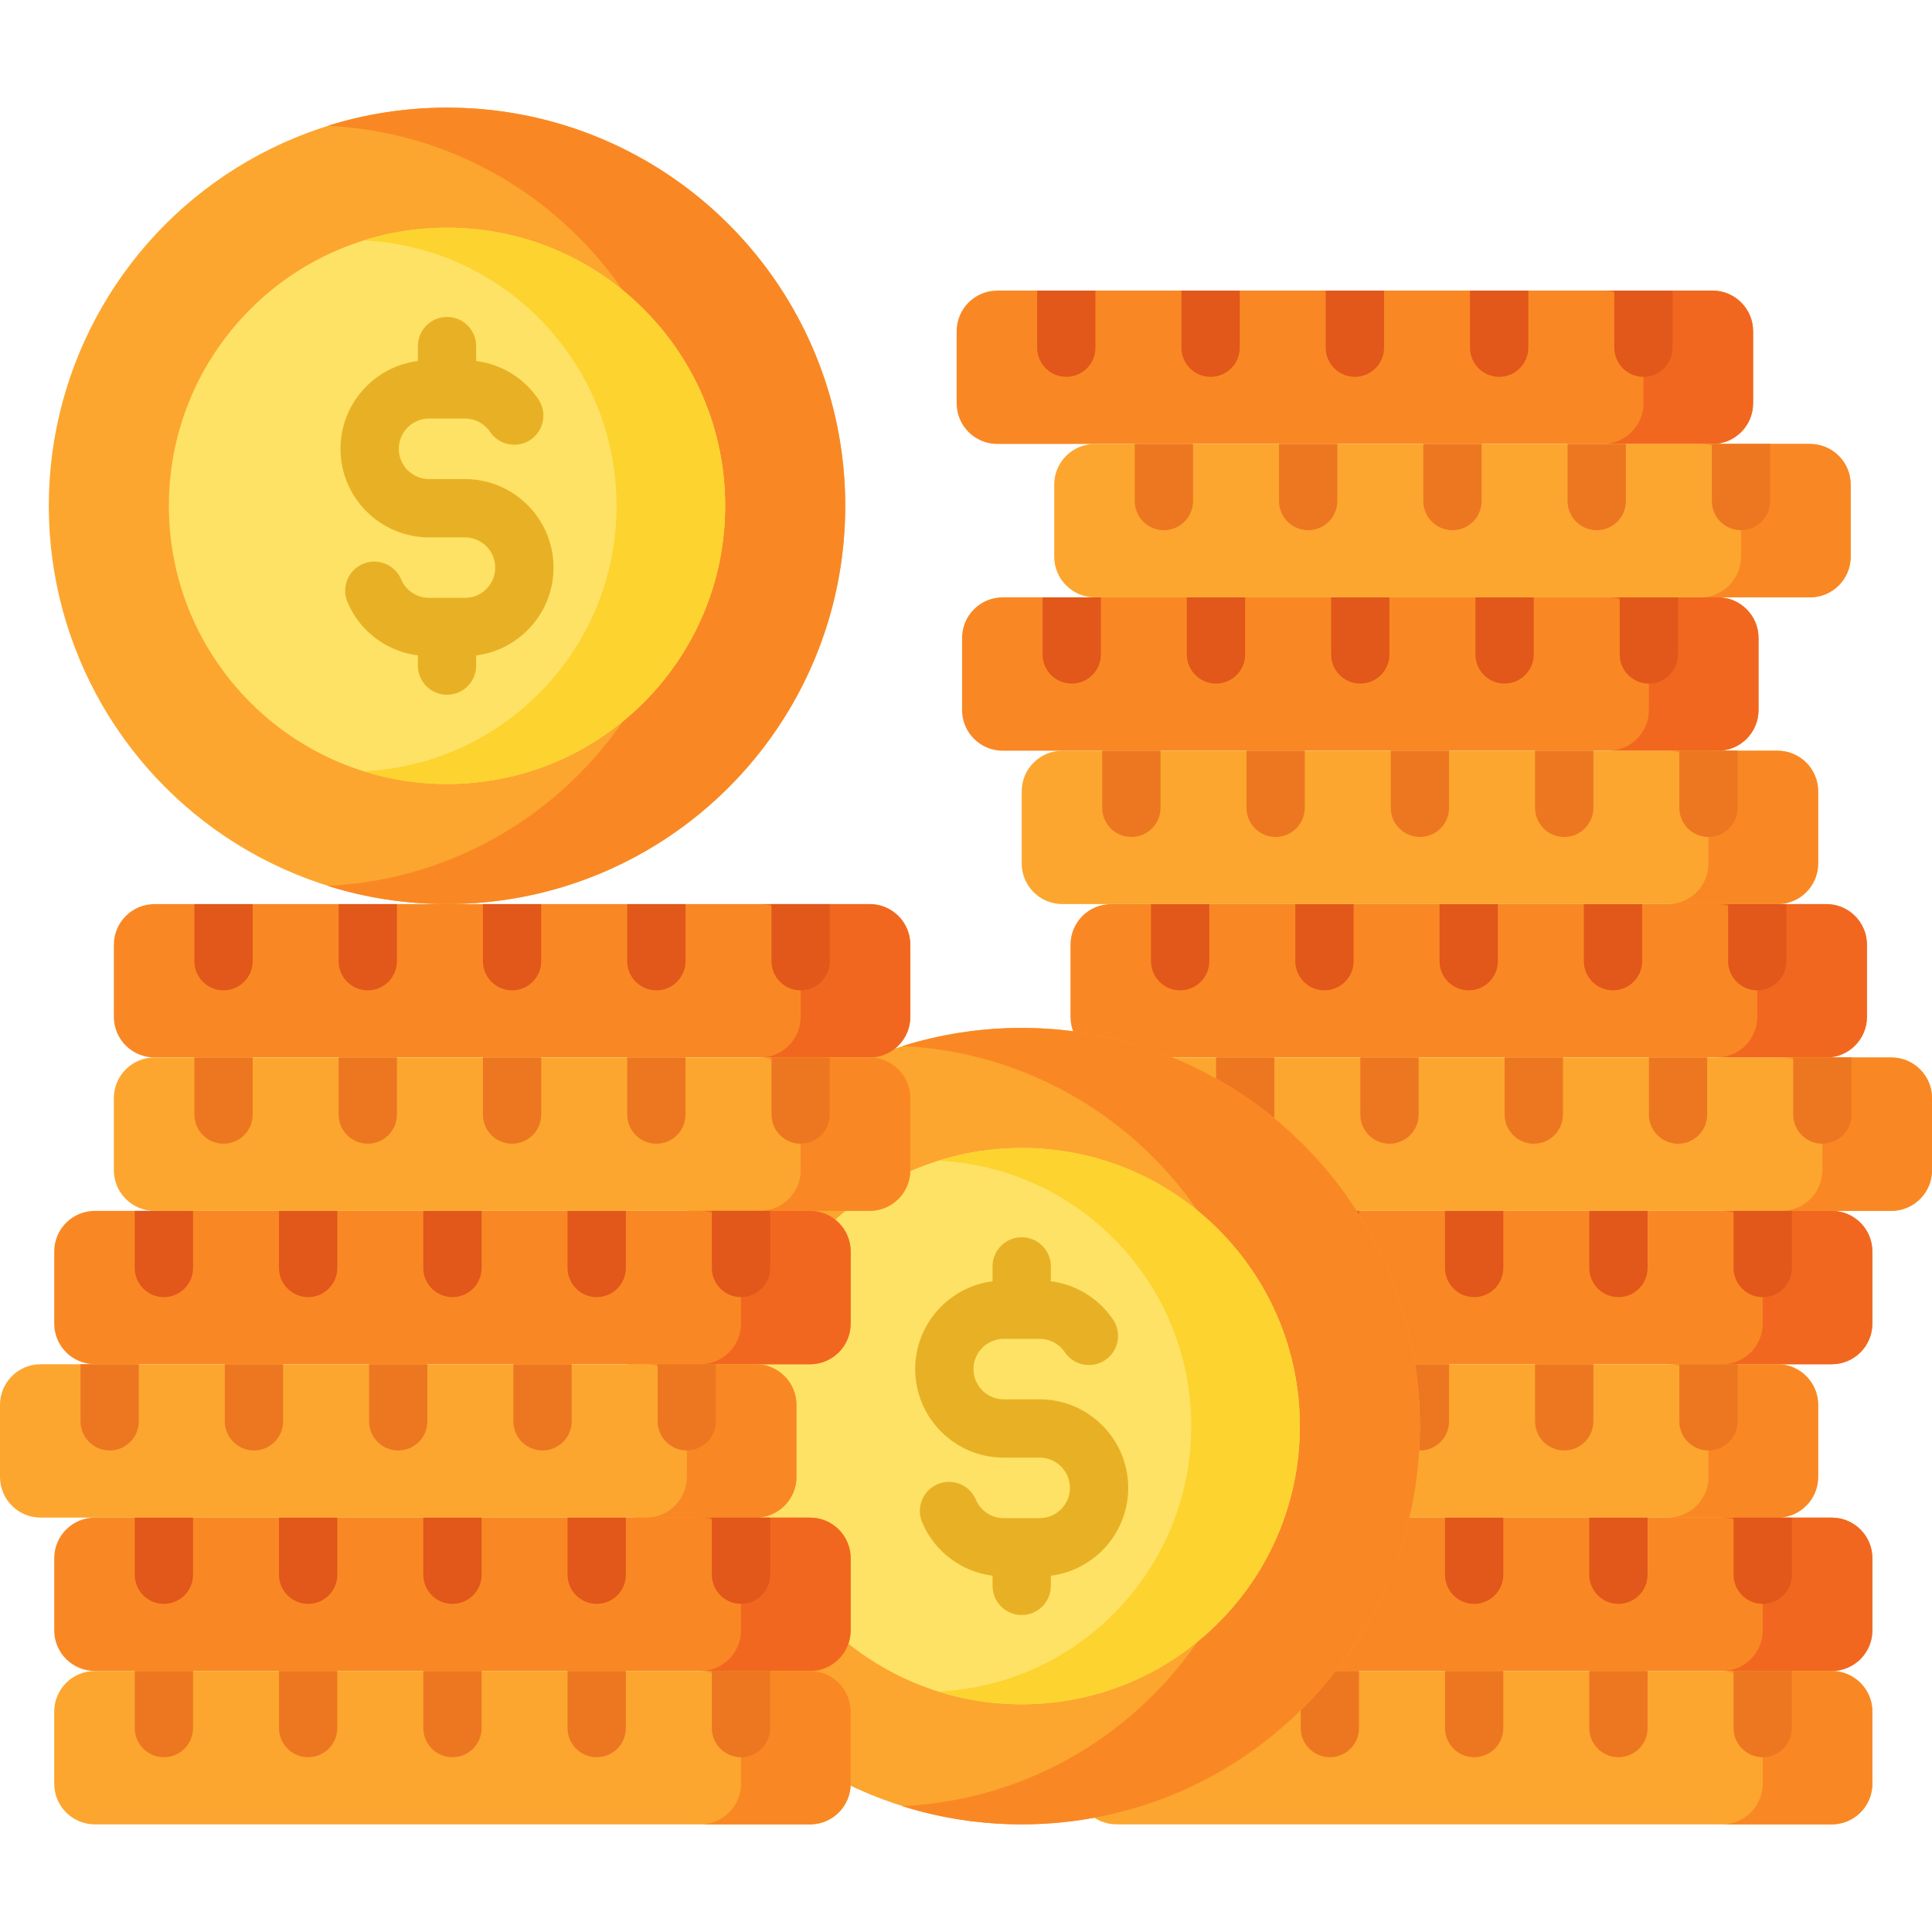 <svg id="Capa_1" enable-background="new 0 0 512 512" height="512" viewBox="0 0 512 512" width="512" xmlns="http://www.w3.org/2000/svg"><g><g><g><path d="m483.984 280.239h-189.517c-5.951 0-10.776-4.824-10.776-10.776v-19.092c0-5.951 4.824-10.776 10.776-10.776h189.516c5.951 0 10.776 4.824 10.776 10.776v19.092c0 5.951-4.824 10.776-10.775 10.776z" fill="#f98824"/><path d="m494.759 250.373v19.094c0 5.948-4.827 10.776-10.776 10.776h-29.062c5.948 0 10.776-4.827 10.776-10.776v-19.094c0-5.959-4.827-10.776-10.776-10.776h29.062c5.949.001 10.776 4.817 10.776 10.776z" fill="#f2671f"/><g><g><path d="m320.479 239.6v15.123c0 4.265-3.461 7.726-7.726 7.726s-7.726-3.461-7.726-7.726v-15.123z" fill="#e2571a"/></g><g><path d="m396.949 239.6v15.123c0 4.265-3.462 7.726-7.726 7.726-4.265 0-7.726-3.461-7.726-7.726v-15.123z" fill="#e2571a"/></g><g><path d="m473.42 239.6v15.123c0 4.265-3.451 7.726-7.726 7.726-4.265 0-7.726-3.461-7.726-7.726v-15.123z" fill="#e2571a"/></g></g><g><g><path d="m358.719 239.6v15.123c0 4.265-3.461 7.726-7.726 7.726-4.275 0-7.726-3.461-7.726-7.726v-15.123z" fill="#e2571a"/></g><g><path d="m435.19 239.6v15.123c0 4.265-3.461 7.726-7.726 7.726s-7.726-3.461-7.726-7.726v-15.123z" fill="#e2571a"/></g></g></g><g><path d="m501.224 320.886h-189.516c-5.951 0-10.776-4.824-10.776-10.776v-19.092c0-5.951 4.824-10.776 10.776-10.776h189.516c5.951 0 10.776 4.824 10.776 10.776v19.092c0 5.952-4.824 10.776-10.776 10.776z" fill="#fca62f"/><path d="m512 291.021v19.094c0 5.948-4.827 10.776-10.776 10.776h-29.062c5.948 0 10.776-4.827 10.776-10.776v-19.094c0-5.959-4.827-10.776-10.776-10.776h29.062c5.948 0 10.776 4.817 10.776 10.776z" fill="#f98824"/><g><g><path d="m337.724 280.24v15.133c0 4.265-3.462 7.726-7.726 7.726-4.275 0-7.726-3.461-7.726-7.726v-15.133z" fill="#ed7720"/></g><g><path d="m414.195 280.24v15.133c0 4.265-3.462 7.726-7.726 7.726-4.265 0-7.726-3.461-7.726-7.726v-15.133z" fill="#ed7720"/></g><g><path d="m490.665 280.24v15.133c0 4.265-3.462 7.726-7.726 7.726-4.265 0-7.726-3.461-7.726-7.726v-15.133z" fill="#ed7720"/></g></g><g><g><path d="m375.954 280.24v15.133c0 4.265-3.461 7.726-7.726 7.726s-7.726-3.461-7.726-7.726v-15.133z" fill="#ed7720"/></g><g><path d="m452.425 280.24v15.133c0 4.265-3.451 7.726-7.726 7.726-4.265 0-7.726-3.461-7.726-7.726v-15.133z" fill="#ed7720"/></g></g></g><g><path d="m485.42 361.534h-189.516c-5.951 0-10.776-4.824-10.776-10.776v-19.092c0-5.951 4.824-10.776 10.776-10.776h189.516c5.951 0 10.776 4.824 10.776 10.776v19.092c0 5.951-4.824 10.776-10.776 10.776z" fill="#f98824"/><path d="m496.196 331.668v19.094c0 5.948-4.827 10.776-10.776 10.776h-29.062c5.948 0 10.776-4.827 10.776-10.776v-19.094c0-5.959-4.827-10.776-10.776-10.776h29.062c5.948.001 10.776 4.817 10.776 10.776z" fill="#f2671f"/><g><g><path d="m321.911 320.891v15.133c0 4.265-3.451 7.726-7.726 7.726-4.265 0-7.726-3.461-7.726-7.726v-15.133z" fill="#e2571a"/></g><g><path d="m398.392 320.891v15.133c0 4.265-3.461 7.726-7.726 7.726-4.275 0-7.726-3.461-7.726-7.726v-15.133z" fill="#e2571a"/></g><g><path d="m474.862 320.891v15.133c0 4.265-3.461 7.726-7.726 7.726s-7.726-3.461-7.726-7.726v-15.133z" fill="#e2571a"/></g></g><g><g><path d="m360.151 320.891v15.133c0 4.265-3.461 7.726-7.726 7.726s-7.726-3.461-7.726-7.726v-15.133z" fill="#e2571a"/></g><g><path d="m436.622 320.891v15.133c0 4.265-3.451 7.726-7.726 7.726-4.265 0-7.726-3.461-7.726-7.726v-15.133z" fill="#e2571a"/></g></g></g><g><path d="m471.053 402.181h-189.516c-5.951 0-10.776-4.824-10.776-10.776v-19.092c0-5.951 4.824-10.776 10.776-10.776h189.516c5.951 0 10.776 4.824 10.776 10.776v19.092c0 5.952-4.825 10.776-10.776 10.776z" fill="#fca62f"/><path d="m481.828 372.316v19.094c0 5.948-4.827 10.776-10.776 10.776h-29.062c5.948 0 10.776-4.827 10.776-10.776v-19.094c0-5.959-4.827-10.776-10.776-10.776h29.062c5.949 0 10.776 4.817 10.776 10.776z" fill="#f98824"/><g><g><path d="m307.55 361.542v15.123c0 4.265-3.461 7.726-7.726 7.726s-7.726-3.461-7.726-7.726v-15.123z" fill="#ed7720"/></g><g><path d="m384.021 361.542v15.123c0 4.265-3.462 7.726-7.726 7.726-4.265 0-7.726-3.461-7.726-7.726v-15.123z" fill="#ed7720"/></g><g><path d="m460.491 361.542v15.123c0 4.265-3.451 7.726-7.726 7.726-4.265 0-7.726-3.461-7.726-7.726v-15.123z" fill="#ed7720"/></g></g><g><g><path d="m345.78 361.542v15.123c0 4.265-3.451 7.726-7.726 7.726-4.265 0-7.726-3.461-7.726-7.726v-15.123z" fill="#ed7720"/></g><g><path d="m422.261 361.542v15.123c0 4.265-3.461 7.726-7.726 7.726-4.275 0-7.726-3.461-7.726-7.726v-15.123z" fill="#ed7720"/></g></g></g><g><path d="m453.812 117.651h-189.516c-5.951 0-10.775-4.824-10.775-10.776v-19.092c0-5.951 4.824-10.776 10.775-10.776h189.516c5.951 0 10.776 4.824 10.776 10.776v19.092c0 5.952-4.825 10.776-10.776 10.776z" fill="#f98824"/><path d="m464.588 87.786v19.094c0 5.948-4.827 10.776-10.776 10.776h-29.062c5.948 0 10.776-4.827 10.776-10.776v-19.094c0-5.959-4.827-10.776-10.776-10.776h29.062c5.948 0 10.776 4.817 10.776 10.776z" fill="#f2671f"/><g><g><path d="m290.305 77.006v15.133c0 4.265-3.451 7.726-7.726 7.726-4.265 0-7.726-3.461-7.726-7.726v-15.133z" fill="#e2571a"/></g><g><path d="m366.786 77.006v15.133c0 4.265-3.462 7.726-7.726 7.726-4.275 0-7.726-3.461-7.726-7.726v-15.133z" fill="#e2571a"/></g><g><path d="m443.256 77.006v15.133c0 4.265-3.462 7.726-7.726 7.726-4.275 0-7.726-3.461-7.726-7.726v-15.133z" fill="#e2571a"/></g></g><g><g><path d="m328.545 77.006v15.133c0 4.265-3.461 7.726-7.726 7.726s-7.726-3.461-7.726-7.726v-15.133z" fill="#e2571a"/></g><g><path d="m405.016 77.006v15.133c0 4.265-3.461 7.726-7.726 7.726s-7.726-3.461-7.726-7.726v-15.133z" fill="#e2571a"/></g></g></g><g><path d="m479.673 158.298h-189.516c-5.951 0-10.776-4.824-10.776-10.776v-19.092c0-5.951 4.824-10.776 10.776-10.776h189.516c5.951 0 10.776 4.824 10.776 10.776v19.092c0 5.952-4.824 10.776-10.776 10.776z" fill="#fca62f"/><path d="m490.449 128.433v19.094c0 5.948-4.827 10.776-10.776 10.776h-29.062c5.948 0 10.776-4.827 10.776-10.776v-19.094c0-5.959-4.827-10.776-10.776-10.776h29.062c5.948.001 10.776 4.817 10.776 10.776z" fill="#f98824"/><g><g><path d="m316.173 117.657v15.123c0 4.275-3.461 7.726-7.726 7.726-4.275 0-7.726-3.451-7.726-7.726v-15.123z" fill="#ed7720"/></g><g><path d="m392.643 117.657v15.123c0 4.275-3.461 7.726-7.726 7.726s-7.726-3.451-7.726-7.726v-15.123z" fill="#ed7720"/></g><g><path d="m469.114 117.657v15.123c0 4.275-3.461 7.726-7.726 7.726s-7.726-3.451-7.726-7.726v-15.123z" fill="#ed7720"/></g></g><g><g><path d="m354.403 117.657v15.123c0 4.275-3.451 7.726-7.726 7.726-4.265 0-7.726-3.451-7.726-7.726v-15.123z" fill="#ed7720"/></g><g><path d="m430.873 117.657v15.123c0 4.275-3.451 7.726-7.726 7.726-4.265 0-7.726-3.451-7.726-7.726v-15.123z" fill="#ed7720"/></g></g></g><g><path d="m455.249 198.946h-189.516c-5.951 0-10.775-4.824-10.775-10.776v-19.092c0-5.951 4.824-10.776 10.775-10.776h189.516c5.951 0 10.776 4.824 10.776 10.776v19.092c-.001 5.952-4.825 10.776-10.776 10.776z" fill="#f98824"/><path d="m466.024 169.081v19.094c0 5.948-4.827 10.776-10.776 10.776h-29.062c5.948 0 10.776-4.827 10.776-10.776v-19.094c0-5.959-4.827-10.776-10.776-10.776h29.062c5.949 0 10.776 4.817 10.776 10.776z" fill="#f2671f"/><g><g><path d="m291.747 158.308v15.123c0 4.265-3.461 7.726-7.726 7.726-4.275 0-7.726-3.461-7.726-7.726v-15.123z" fill="#e2571a"/></g><g><path d="m368.218 158.308v15.123c0 4.265-3.461 7.726-7.726 7.726s-7.726-3.461-7.726-7.726v-15.123z" fill="#e2571a"/></g><g><path d="m444.688 158.308v15.123c0 4.265-3.461 7.726-7.726 7.726s-7.726-3.461-7.726-7.726v-15.123z" fill="#e2571a"/></g></g><g><g><path d="m329.977 158.308v15.123c0 4.265-3.451 7.726-7.726 7.726-4.265 0-7.726-3.461-7.726-7.726v-15.123z" fill="#e2571a"/></g><g><path d="m406.458 158.308v15.123c0 4.265-3.462 7.726-7.726 7.726-4.275 0-7.726-3.461-7.726-7.726v-15.123z" fill="#e2571a"/></g></g></g><g><path d="m471.053 239.593h-189.516c-5.951 0-10.776-4.824-10.776-10.776v-19.092c0-5.951 4.824-10.776 10.776-10.776h189.516c5.951 0 10.776 4.824 10.776 10.776v19.092c0 5.952-4.825 10.776-10.776 10.776z" fill="#fca62f"/><path d="m481.828 209.728v19.094c0 5.948-4.827 10.776-10.776 10.776h-29.062c5.948 0 10.776-4.827 10.776-10.776v-19.094c0-5.959-4.827-10.776-10.776-10.776h29.062c5.949.001 10.776 4.817 10.776 10.776z" fill="#f98824"/><g><g><path d="m307.55 198.949v15.133c0 4.265-3.461 7.726-7.726 7.726s-7.726-3.462-7.726-7.726v-15.133z" fill="#ed7720"/></g><g><path d="m384.021 198.949v15.133c0 4.265-3.462 7.726-7.726 7.726-4.265 0-7.726-3.462-7.726-7.726v-15.133z" fill="#ed7720"/></g><g><path d="m460.491 198.949v15.133c0 4.265-3.451 7.726-7.726 7.726-4.265 0-7.726-3.462-7.726-7.726v-15.133z" fill="#ed7720"/></g></g><g><g><path d="m345.78 198.949v15.133c0 4.265-3.451 7.726-7.726 7.726-4.265 0-7.726-3.462-7.726-7.726v-15.133z" fill="#ed7720"/></g><g><path d="m422.261 198.949v15.133c0 4.265-3.461 7.726-7.726 7.726-4.275 0-7.726-3.462-7.726-7.726v-15.133z" fill="#ed7720"/></g></g></g><g><path d="m485.42 442.829h-189.516c-5.951 0-10.776-4.824-10.776-10.776v-19.092c0-5.951 4.824-10.776 10.776-10.776h189.516c5.951 0 10.776 4.824 10.776 10.776v19.092c0 5.951-4.824 10.776-10.776 10.776z" fill="#f98824"/><path d="m496.196 412.963v19.094c0 5.948-4.827 10.776-10.776 10.776h-29.062c5.948 0 10.776-4.827 10.776-10.776v-19.094c0-5.959-4.827-10.776-10.776-10.776h29.062c5.948.001 10.776 4.817 10.776 10.776z" fill="#f2671f"/><g><g><path d="m321.911 402.183v15.133c0 4.265-3.451 7.726-7.726 7.726-4.265 0-7.726-3.462-7.726-7.726v-15.133z" fill="#e2571a"/></g><g><path d="m398.392 402.183v15.133c0 4.265-3.461 7.726-7.726 7.726-4.275 0-7.726-3.462-7.726-7.726v-15.133z" fill="#e2571a"/></g><g><path d="m474.862 402.183v15.133c0 4.265-3.461 7.726-7.726 7.726s-7.726-3.462-7.726-7.726v-15.133z" fill="#e2571a"/></g></g><g><g><path d="m360.151 402.183v15.133c0 4.265-3.461 7.726-7.726 7.726s-7.726-3.462-7.726-7.726v-15.133z" fill="#e2571a"/></g><g><path d="m436.622 402.183v15.133c0 4.265-3.451 7.726-7.726 7.726-4.265 0-7.726-3.462-7.726-7.726v-15.133z" fill="#e2571a"/></g></g></g><g><path d="m485.42 483.476h-189.516c-5.951 0-10.776-4.824-10.776-10.776v-19.092c0-5.951 4.824-10.776 10.776-10.776h189.516c5.951 0 10.776 4.824 10.776 10.776v19.092c0 5.952-4.824 10.776-10.776 10.776z" fill="#fca62f"/><path d="m496.196 453.611v19.094c0 5.948-4.827 10.776-10.776 10.776h-29.062c5.948 0 10.776-4.827 10.776-10.776v-19.094c0-5.959-4.827-10.776-10.776-10.776h29.062c5.948 0 10.776 4.817 10.776 10.776z" fill="#f98824"/><g><g><path d="m321.911 442.834v15.123c0 4.275-3.451 7.726-7.726 7.726-4.265 0-7.726-3.451-7.726-7.726v-15.123z" fill="#ed7720"/></g><g><path d="m398.392 442.834v15.123c0 4.275-3.461 7.726-7.726 7.726-4.275 0-7.726-3.451-7.726-7.726v-15.123z" fill="#ed7720"/></g><g><path d="m474.862 442.834v15.123c0 4.275-3.461 7.726-7.726 7.726s-7.726-3.451-7.726-7.726v-15.123z" fill="#ed7720"/></g></g><g><g><path d="m360.151 442.834v15.123c0 4.275-3.461 7.726-7.726 7.726s-7.726-3.451-7.726-7.726v-15.123z" fill="#ed7720"/></g><g><path d="m436.622 442.834v15.123c0 4.275-3.451 7.726-7.726 7.726-4.265 0-7.726-3.451-7.726-7.726v-15.123z" fill="#ed7720"/></g></g></g></g><g><g><circle cx="270.761" cy="377.939" fill="#fca62f" r="105.534"/><path d="m376.295 377.943c0 58.285-47.253 105.538-105.537 105.538-11.031 0-21.677-1.686-31.672-4.831 53.454-2.529 95.999-46.638 95.999-100.707 0-54.051-42.528-98.159-95.946-100.724 9.995-3.127 20.605-4.813 31.619-4.813 58.284 0 105.537 47.252 105.537 105.537z" fill="#f98824"/></g><circle cx="270.761" cy="377.94" fill="#fee265" r="73.711"/><path d="m344.471 377.943c0 40.709-33.004 73.713-73.713 73.713-7.705 0-15.14-1.178-22.121-3.374 37.335-1.767 67.051-32.575 67.051-70.339 0-37.752-29.703-68.56-67.014-70.351 6.981-2.184 14.392-3.362 22.084-3.362 40.709 0 73.713 33.004 73.713 73.713z" fill="#fdd330"/></g><g><g><g><circle cx="118.464" cy="134.054" fill="#fca62f" r="105.534"/><path d="m223.997 134.058c0 58.285-47.253 105.538-105.537 105.538-11.031 0-21.677-1.686-31.672-4.831 53.454-2.529 95.999-46.638 95.999-100.707 0-54.051-42.528-98.159-95.946-100.724 9.995-3.127 20.605-4.813 31.619-4.813 58.285 0 105.537 47.253 105.537 105.537z" fill="#f98824"/></g><circle cx="118.464" cy="134.055" fill="#fee265" r="73.711"/><path d="m192.174 134.058c0 40.709-33.004 73.713-73.713 73.713-7.705 0-15.14-1.178-22.121-3.374 37.335-1.767 67.051-32.575 67.051-70.339 0-37.752-29.703-68.56-67.014-70.351 6.981-2.184 14.392-3.362 22.084-3.362 40.709 0 73.713 33.004 73.713 73.713z" fill="#fdd330"/><g fill="#e8b125"><path d="m298.99 394.307c0-12.94-10.527-23.467-23.468-23.467h-9.521c-4.42 0-8.015-3.596-8.015-8.015s3.596-8.015 8.015-8.015h9.521c2.667 0 5.154 1.323 6.651 3.539 2.388 3.535 7.192 4.465 10.728 2.076 3.535-2.389 4.465-7.192 2.076-10.727-3.815-5.647-9.834-9.307-16.49-10.152v-3.938c0-4.267-3.459-7.726-7.726-7.726s-7.726 3.459-7.726 7.726v3.943c-11.544 1.463-20.502 11.339-20.502 23.274 0 12.94 10.528 23.467 23.468 23.467h9.521c4.42 0 8.015 3.596 8.015 8.015s-3.596 8.015-8.015 8.015h-9.521c-3.229 0-6.13-1.923-7.388-4.898-1.663-3.93-6.198-5.77-10.126-4.106-3.93 1.662-5.768 6.196-4.106 10.126 3.292 7.782 10.427 13.09 18.655 14.131v2.696c0 4.267 3.459 7.726 7.726 7.726s7.726-3.459 7.726-7.726v-2.69c11.544-1.464 20.502-11.339 20.502-23.274z"/><path d="m123.225 126.955h-9.522c-4.419 0-8.015-3.596-8.015-8.015s3.596-8.015 8.015-8.015h9.522c2.668 0 5.153 1.323 6.65 3.539 2.388 3.536 7.191 4.465 10.727 2.077s4.466-7.191 2.077-10.727c-3.814-5.647-9.834-9.307-16.489-10.152v-3.938c0-4.267-3.459-7.726-7.726-7.726s-7.726 3.459-7.726 7.726v3.943c-11.544 1.463-20.502 11.339-20.502 23.274 0 12.94 10.527 23.467 23.467 23.467h9.522c4.42 0 8.015 3.596 8.015 8.015 0 4.42-3.596 8.015-8.015 8.015h-9.522c-3.229 0-6.13-1.923-7.388-4.898-1.663-3.929-6.197-5.768-10.126-4.106-3.93 1.662-5.768 6.196-4.106 10.126 3.292 7.782 10.427 13.09 18.655 14.131v2.696c0 4.267 3.459 7.726 7.726 7.726s7.726-3.459 7.726-7.726v-2.691c11.544-1.463 20.502-11.339 20.502-23.274.001-12.94-10.527-23.467-23.467-23.467z"/></g></g><g><g><path d="m230.463 280.239h-189.516c-5.951 0-10.776-4.824-10.776-10.776v-19.092c0-5.951 4.824-10.776 10.776-10.776h189.516c5.951 0 10.776 4.824 10.776 10.776v19.092c0 5.951-4.825 10.776-10.776 10.776z" fill="#f98824"/><path d="m241.239 250.373v19.094c0 5.948-4.827 10.776-10.776 10.776h-29.062c5.948 0 10.776-4.827 10.776-10.776v-19.094c0-5.959-4.827-10.776-10.776-10.776h29.062c5.948.001 10.776 4.817 10.776 10.776z" fill="#f2671f"/><g><g><path d="m66.962 239.6v15.123c0 4.265-3.461 7.726-7.726 7.726-4.275 0-7.726-3.461-7.726-7.726v-15.123z" fill="#e2571a"/></g><g><path d="m143.432 239.6v15.123c0 4.265-3.461 7.726-7.726 7.726s-7.726-3.461-7.726-7.726v-15.123z" fill="#e2571a"/></g><g><path d="m219.902 239.6v15.123c0 4.265-3.461 7.726-7.726 7.726s-7.726-3.461-7.726-7.726v-15.123z" fill="#e2571a"/></g></g><g><g><path d="m105.192 239.6v15.123c0 4.265-3.461 7.726-7.726 7.726s-7.726-3.461-7.726-7.726v-15.123z" fill="#e2571a"/></g><g><path d="m181.672 239.6v15.123c0 4.265-3.461 7.726-7.726 7.726-4.275 0-7.726-3.461-7.726-7.726v-15.123z" fill="#e2571a"/></g></g></g><g><path d="m230.463 320.886h-189.516c-5.951 0-10.776-4.824-10.776-10.776v-19.092c0-5.951 4.824-10.776 10.776-10.776h189.516c5.951 0 10.776 4.824 10.776 10.776v19.092c0 5.952-4.825 10.776-10.776 10.776z" fill="#fca62f"/><path d="m241.239 291.021v19.094c0 5.948-4.827 10.776-10.776 10.776h-29.062c5.948 0 10.776-4.827 10.776-10.776v-19.094c0-5.959-4.827-10.776-10.776-10.776h29.062c5.948 0 10.776 4.817 10.776 10.776z" fill="#f98824"/><g><g><path d="m66.962 280.24v15.133c0 4.265-3.461 7.726-7.726 7.726-4.275 0-7.726-3.461-7.726-7.726v-15.133z" fill="#ed7720"/></g><g><path d="m143.432 280.24v15.133c0 4.265-3.461 7.726-7.726 7.726s-7.726-3.461-7.726-7.726v-15.133z" fill="#ed7720"/></g><g><path d="m219.902 280.24v15.133c0 4.265-3.461 7.726-7.726 7.726s-7.726-3.461-7.726-7.726v-15.133z" fill="#ed7720"/></g></g><g><g><path d="m105.192 280.24v15.133c0 4.265-3.461 7.726-7.726 7.726s-7.726-3.461-7.726-7.726v-15.133z" fill="#ed7720"/></g><g><path d="m181.672 280.24v15.133c0 4.265-3.461 7.726-7.726 7.726-4.275 0-7.726-3.461-7.726-7.726v-15.133z" fill="#ed7720"/></g></g></g><g><path d="m214.659 361.534h-189.516c-5.951 0-10.776-4.824-10.776-10.776v-19.092c0-5.951 4.824-10.776 10.776-10.776h189.516c5.951 0 10.776 4.824 10.776 10.776v19.092c0 5.951-4.825 10.776-10.776 10.776z" fill="#f98824"/><path d="m225.434 331.668v19.094c0 5.948-4.827 10.776-10.776 10.776h-29.062c5.948 0 10.776-4.827 10.776-10.776v-19.094c0-5.959-4.827-10.776-10.776-10.776h29.062c5.949.001 10.776 4.817 10.776 10.776z" fill="#f2671f"/><g><g><path d="m51.159 320.891v15.133c0 4.265-3.461 7.726-7.726 7.726-4.275 0-7.726-3.461-7.726-7.726v-15.133z" fill="#e2571a"/></g><g><path d="m127.629 320.891v15.133c0 4.265-3.461 7.726-7.726 7.726s-7.726-3.461-7.726-7.726v-15.133z" fill="#e2571a"/></g><g><path d="m204.099 320.891v15.133c0 4.265-3.461 7.726-7.726 7.726s-7.726-3.461-7.726-7.726v-15.133z" fill="#e2571a"/></g></g><g><g><path d="m89.389 320.891v15.133c0 4.265-3.461 7.726-7.726 7.726s-7.726-3.461-7.726-7.726v-15.133z" fill="#e2571a"/></g><g><path d="m165.859 320.891v15.133c0 4.265-3.451 7.726-7.726 7.726-4.265 0-7.726-3.461-7.726-7.726v-15.133z" fill="#e2571a"/></g></g></g><g><path d="m200.292 402.181h-189.516c-5.952 0-10.776-4.824-10.776-10.775v-19.092c0-5.951 4.824-10.776 10.776-10.776h189.516c5.951 0 10.776 4.824 10.776 10.776v19.092c-.001 5.951-4.825 10.775-10.776 10.775z" fill="#fca62f"/><path d="m211.067 372.316v19.094c0 5.948-4.827 10.776-10.776 10.776h-29.061c5.948 0 10.776-4.827 10.776-10.776v-19.094c0-5.959-4.827-10.776-10.776-10.776h29.062c5.948 0 10.775 4.817 10.775 10.776z" fill="#f98824"/><g><g><path d="m36.788 361.542v15.123c0 4.265-3.461 7.726-7.726 7.726s-7.726-3.461-7.726-7.726v-15.123z" fill="#ed7720"/></g><g><path d="m113.258 361.542v15.123c0 4.265-3.461 7.726-7.726 7.726s-7.726-3.461-7.726-7.726v-15.123z" fill="#ed7720"/></g><g><path d="m189.728 361.542v15.123c0 4.265-3.451 7.726-7.726 7.726-4.265 0-7.726-3.461-7.726-7.726v-15.123z" fill="#ed7720"/></g></g><g><g><path d="m75.028 361.542v15.123c0 4.265-3.461 7.726-7.726 7.726-4.275 0-7.726-3.461-7.726-7.726v-15.123z" fill="#ed7720"/></g><g><path d="m151.498 361.542v15.123c0 4.265-3.461 7.726-7.726 7.726s-7.726-3.461-7.726-7.726v-15.123z" fill="#ed7720"/></g></g></g><g><path d="m214.659 442.829h-189.516c-5.951 0-10.776-4.824-10.776-10.776v-19.092c0-5.951 4.824-10.776 10.776-10.776h189.516c5.951 0 10.776 4.824 10.776 10.776v19.092c0 5.951-4.825 10.776-10.776 10.776z" fill="#f98824"/><path d="m225.434 412.963v19.094c0 5.948-4.827 10.776-10.776 10.776h-29.062c5.948 0 10.776-4.827 10.776-10.776v-19.094c0-5.959-4.827-10.776-10.776-10.776h29.062c5.949.001 10.776 4.817 10.776 10.776z" fill="#f2671f"/><g><g><path d="m51.159 402.183v15.133c0 4.265-3.461 7.726-7.726 7.726-4.275 0-7.726-3.462-7.726-7.726v-15.133z" fill="#e2571a"/></g><g><path d="m127.629 402.183v15.133c0 4.265-3.461 7.726-7.726 7.726s-7.726-3.462-7.726-7.726v-15.133z" fill="#e2571a"/></g><g><path d="m204.099 402.183v15.133c0 4.265-3.461 7.726-7.726 7.726s-7.726-3.462-7.726-7.726v-15.133z" fill="#e2571a"/></g></g><g><g><path d="m89.389 402.183v15.133c0 4.265-3.461 7.726-7.726 7.726s-7.726-3.462-7.726-7.726v-15.133z" fill="#e2571a"/></g><g><path d="m165.859 402.183v15.133c0 4.265-3.451 7.726-7.726 7.726-4.265 0-7.726-3.462-7.726-7.726v-15.133z" fill="#e2571a"/></g></g></g><g><path d="m214.659 483.476h-189.516c-5.951 0-10.776-4.824-10.776-10.776v-19.092c0-5.951 4.824-10.776 10.776-10.776h189.516c5.951 0 10.776 4.824 10.776 10.776v19.092c0 5.952-4.825 10.776-10.776 10.776z" fill="#fca62f"/><path d="m225.434 453.611v19.094c0 5.948-4.827 10.776-10.776 10.776h-29.062c5.948 0 10.776-4.827 10.776-10.776v-19.094c0-5.959-4.827-10.776-10.776-10.776h29.062c5.949 0 10.776 4.817 10.776 10.776z" fill="#f98824"/><g><g><path d="m51.159 442.834v15.123c0 4.275-3.461 7.726-7.726 7.726-4.275 0-7.726-3.451-7.726-7.726v-15.123z" fill="#ed7720"/></g><g><path d="m127.629 442.834v15.123c0 4.275-3.461 7.726-7.726 7.726s-7.726-3.451-7.726-7.726v-15.123z" fill="#ed7720"/></g><g><path d="m204.099 442.834v15.123c0 4.275-3.461 7.726-7.726 7.726s-7.726-3.451-7.726-7.726v-15.123z" fill="#ed7720"/></g></g><g><g><path d="m89.389 442.834v15.123c0 4.275-3.461 7.726-7.726 7.726s-7.726-3.451-7.726-7.726v-15.123z" fill="#ed7720"/></g><g><path d="m165.859 442.834v15.123c0 4.275-3.451 7.726-7.726 7.726-4.265 0-7.726-3.451-7.726-7.726v-15.123z" fill="#ed7720"/></g></g></g></g></g></g></svg>